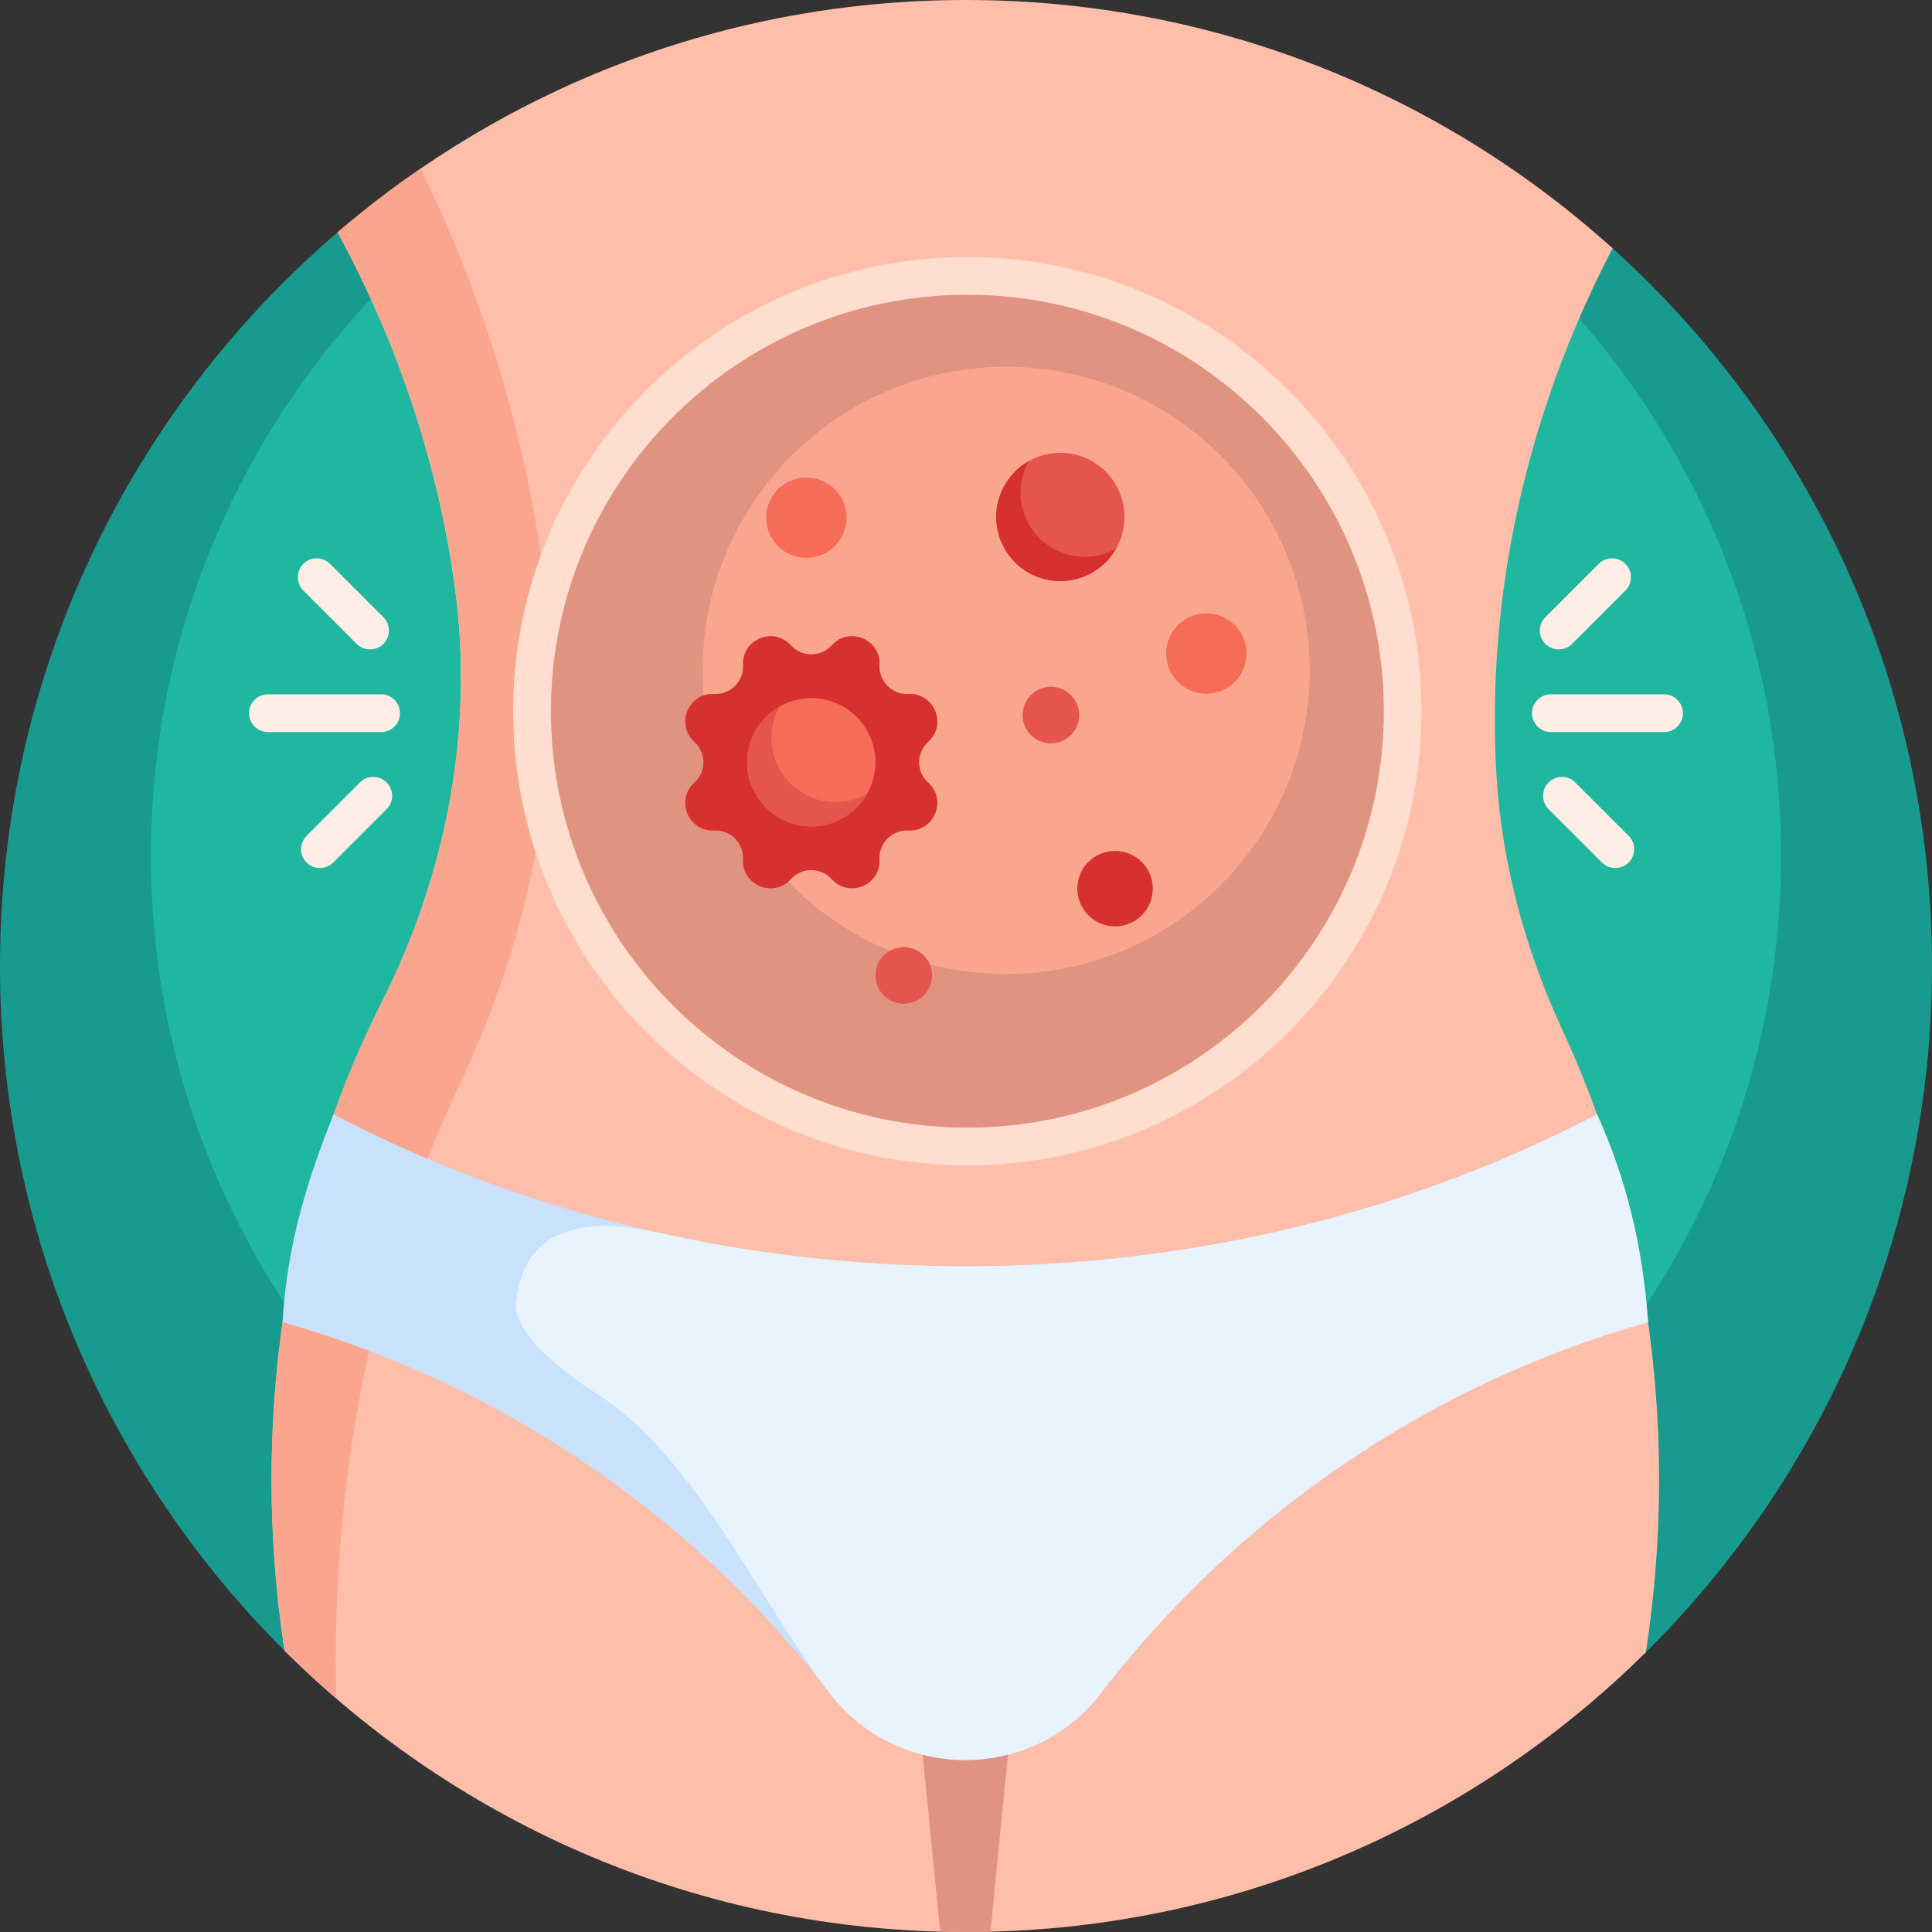 <svg id="Capa_1" enable-background="new 0 0 512 512" height="512" viewBox="0 0 512 512" width="512" xmlns="http://www.w3.org/2000/svg"><rect x="0" y="0" width="512" height="512" fill="#333333" stroke="none"/><g><path d="m512 256c0 71.356-29.194 135.893-76.29 182.319-2.39 2.357-6.201 2.439-8.698.196-45.332-40.722-105.279-65.496-171.012-65.496-65.469 0-125.198 24.576-170.465 65.006-2.811 2.511-7.091 2.432-9.767-.222-46.79-46.388-75.768-110.711-75.768-181.803 0-77.973 34.86-147.803 89.844-194.758 4.651-3.972 11.424-4.225 16.382-.642 42.112 30.43 93.849 48.363 149.774 48.363 53.973 0 104.045-16.703 145.329-45.222 7.876-5.44 18.411-4.768 25.536 1.623 52.258 46.87 85.135 114.913 85.135 190.636z" fill="#199a8e"/><path d="m471.994 226.771c0 119.29-96.704 215.994-215.994 215.994s-215.994-96.703-215.994-215.994 96.704-215.994 215.994-215.994 215.994 96.704 215.994 215.994z" fill="#20b7a1"/><path d="m439.673 392.156c0 15.645-1.208 30.931-3.51 45.715-46.258 45.826-109.905 74.129-180.163 74.129-70.474 0-134.297-28.477-180.589-74.552-2.26-14.653-3.445-29.796-3.445-45.292 0-46.55 10.689-89.924 29.115-126.365 17.229-34.074 24.624-72.416 19.454-110.247-4.386-32.089-14.773-64.029-31.072-93.976 44.768-38.38 102.944-61.568 166.537-61.568 65.899 0 125.983 24.9 171.356 65.805-23.169 44.342-33.523 92.812-30.782 139.537 1.386 23.625 7.734 46.638 17.693 68.104 16.144 34.799 25.406 75.378 25.406 118.71z" fill="#ffbeaa"/><path d="m89.117 450.135c-4.722-4.063-9.294-8.294-13.707-12.687-2.26-14.653-3.445-29.796-3.445-45.292 0-46.55 10.689-89.924 29.115-126.365 17.229-34.074 24.624-72.416 19.454-110.247-4.386-32.089-14.773-64.029-31.072-93.976 7.014-6.014 14.358-11.654 22-16.891 17.044 34.752 27.985 71.598 32.734 108.608 5.878 45.804-2.53 92.228-22.117 133.483-20.948 44.122-33.1 96.638-33.1 153 .001 3.471.047 6.927.138 10.367z" fill="#faa68e"/><path d="m275.402 381.277-12.921 130.642c-2.154.054-4.314.081-6.481.081-2.288 0-4.569-.03-6.843-.09l-12.919-130.633z" fill="#e09380"/><path d="m436.748 350.381c-58.433 16.494-109.068 51.579-145.113 98.464-18.014 23.432-53.618 23.432-71.632 0-36.045-46.885-86.679-81.97-145.112-98.464 1.087-20.147 6.619-38.02 13.518-55.047 48.824 25.543 106.125 40.251 167.411 40.251s118.587-14.708 167.411-40.251c7.641 16.857 12.067 34.73 13.517 55.047z" fill="#c8e2fd"/><path d="m436.748 350.381c-58.433 16.494-109.068 51.579-145.113 98.464-18.014 23.432-53.618 23.432-71.632 0-19.339-25.154-35.123-62.149-61.812-79.462-9.032-5.859-22.191-16-21.449-23.997 1.88-20.271 18.082-23.081 37.953-18.652 25.922 5.778 53.107 8.852 81.124 8.852 61.286 0 118.587-14.708 167.411-40.251 7.642 16.856 12.068 34.729 13.518 55.046z" fill="#e9f3fe"/><path d="m371.727 188.474c0 63.713-51.65 115.364-115.364 115.364s-115.363-51.651-115.363-115.364c0-63.714 51.65-115.364 115.364-115.364s115.363 51.65 115.363 115.364z" fill="#e09380"/><path d="m347.081 177.656c0 44.427-36.016 80.443-80.443 80.443s-80.443-36.016-80.443-80.443 36.016-80.443 80.443-80.443 80.443 36.016 80.443 80.443z" fill="#faa68e"/><path d="m240.736 220.089c-4.311-.22-7.867 3.335-7.647 7.646.35 6.846-8.089 10.341-12.682 5.253-2.893-3.204-7.921-3.204-10.814 0-4.594 5.088-13.032 1.592-12.682-5.253.22-4.311-3.336-7.867-7.647-7.646-6.846.35-10.341-8.089-5.253-12.682 3.204-2.893 3.204-7.921 0-10.814-5.088-4.593-1.593-13.032 5.253-12.682 4.311.22 7.867-3.335 7.647-7.646-.35-6.846 8.089-10.341 12.682-5.253 2.893 3.204 7.921 3.204 10.814 0 4.594-5.088 13.032-1.593 12.682 5.253-.22 4.311 3.336 7.867 7.647 7.646 6.846-.35 10.341 8.089 5.253 12.682-3.204 2.893-3.204 7.921 0 10.814 5.088 4.593 1.593 13.032-5.253 12.682z" fill="#d63030"/><path d="m215 185c9.389 0 17 7.611 17 17s-7.611 17-17 17-17-7.611-17-17 7.611-17 17-17zm-1.311-58.458c-5.881 0-10.649 4.768-10.649 10.649s4.768 10.649 10.649 10.649 10.649-4.768 10.649-10.649-4.768-10.649-10.649-10.649zm106 36c-5.881 0-10.649 4.768-10.649 10.649s4.768 10.649 10.649 10.649 10.649-4.768 10.649-10.649-4.768-10.649-10.649-10.649z" fill="#f76c57"/><path d="m286 189.5c0 4.142-3.358 7.5-7.5 7.5s-7.5-3.358-7.5-7.5 3.358-7.5 7.5-7.5 7.5 3.358 7.5 7.5zm-46.5 61.5c-4.142 0-7.5 3.358-7.5 7.5s3.358 7.5 7.5 7.5 7.5-3.358 7.5-7.5-3.358-7.5-7.5-7.5zm-9.694-40.64c-2.919 5.158-8.456 8.64-14.806 8.64-9.389 0-17-7.611-17-17 0-6.35 3.482-11.887 8.64-14.806-1.397 2.469-2.194 5.321-2.194 8.36 0 9.389 7.611 17 17 17 3.038.001 5.891-.797 8.36-2.194zm34.194-73.36c0 9.389 7.611 17 17 17s17-7.611 17-17-7.611-17-17-17-17 7.611-17 17z" fill="#e5554e"/><path d="m295.806 145.36c-2.919 5.158-8.456 8.64-14.806 8.64-9.389 0-17-7.611-17-17 0-6.35 3.482-11.887 8.64-14.806-1.397 2.469-2.194 5.321-2.194 8.36 0 9.389 7.611 17 17 17 3.038.001 5.891-.797 8.36-2.194zm-.306 80.14c-5.523 0-10 4.477-10 10s4.477 10 10 10 10-4.477 10-10-4.477-10-10-10z" fill="#d63030"/><path d="m256.363 68.11c-66.368 0-120.363 53.995-120.363 120.364s53.995 120.363 120.363 120.363c66.369 0 120.364-53.995 120.364-120.363s-53.995-120.364-120.364-120.364zm0 230.727c-60.854 0-110.363-49.509-110.363-110.363s49.509-110.364 110.363-110.364c60.855 0 110.364 49.509 110.364 110.363s-49.508 110.364-110.364 110.364z" fill="#ffdecf"/><path d="m446 189c0 2.761-2.239 5-5 5h-30c-2.761 0-5-2.239-5-5s2.239-5 5-5h30c2.761 0 5 2.239 5 5zm-28.536 18.358c-1.953-1.953-5.118-1.953-7.071 0-1.952 1.953-1.952 5.119 0 7.071l14.142 14.143c1.953 1.952 5.118 1.952 7.071 0 1.952-1.953 1.952-5.119 0-7.071zm-7.928-36.716c1.953 1.953 5.118 1.953 7.071 0l14.142-14.142c1.953-1.953 1.953-5.119 0-7.071s-5.118-1.952-7.071 0l-14.142 14.143c-1.953 1.951-1.953 5.117 0 7.07zm-308.536 13.358h-30c-2.761 0-5 2.239-5 5s2.239 5 5 5h30c2.761 0 5-2.239 5-5s-2.239-5-5-5zm-6.464-13.358c1.953 1.953 5.119 1.953 7.071 0 1.953-1.953 1.953-5.119 0-7.071l-14.142-14.143c-1.953-1.952-5.119-1.952-7.071 0-1.953 1.953-1.953 5.119 0 7.071zm.857 36.716-14.142 14.142c-1.953 1.953-1.953 5.118 0 7.071 1.953 1.952 5.118 1.952 7.071 0l14.142-14.143c1.953-1.952 1.953-5.118 0-7.071s-5.118-1.952-7.071.001z" fill="#ffeee5"/></g></svg>